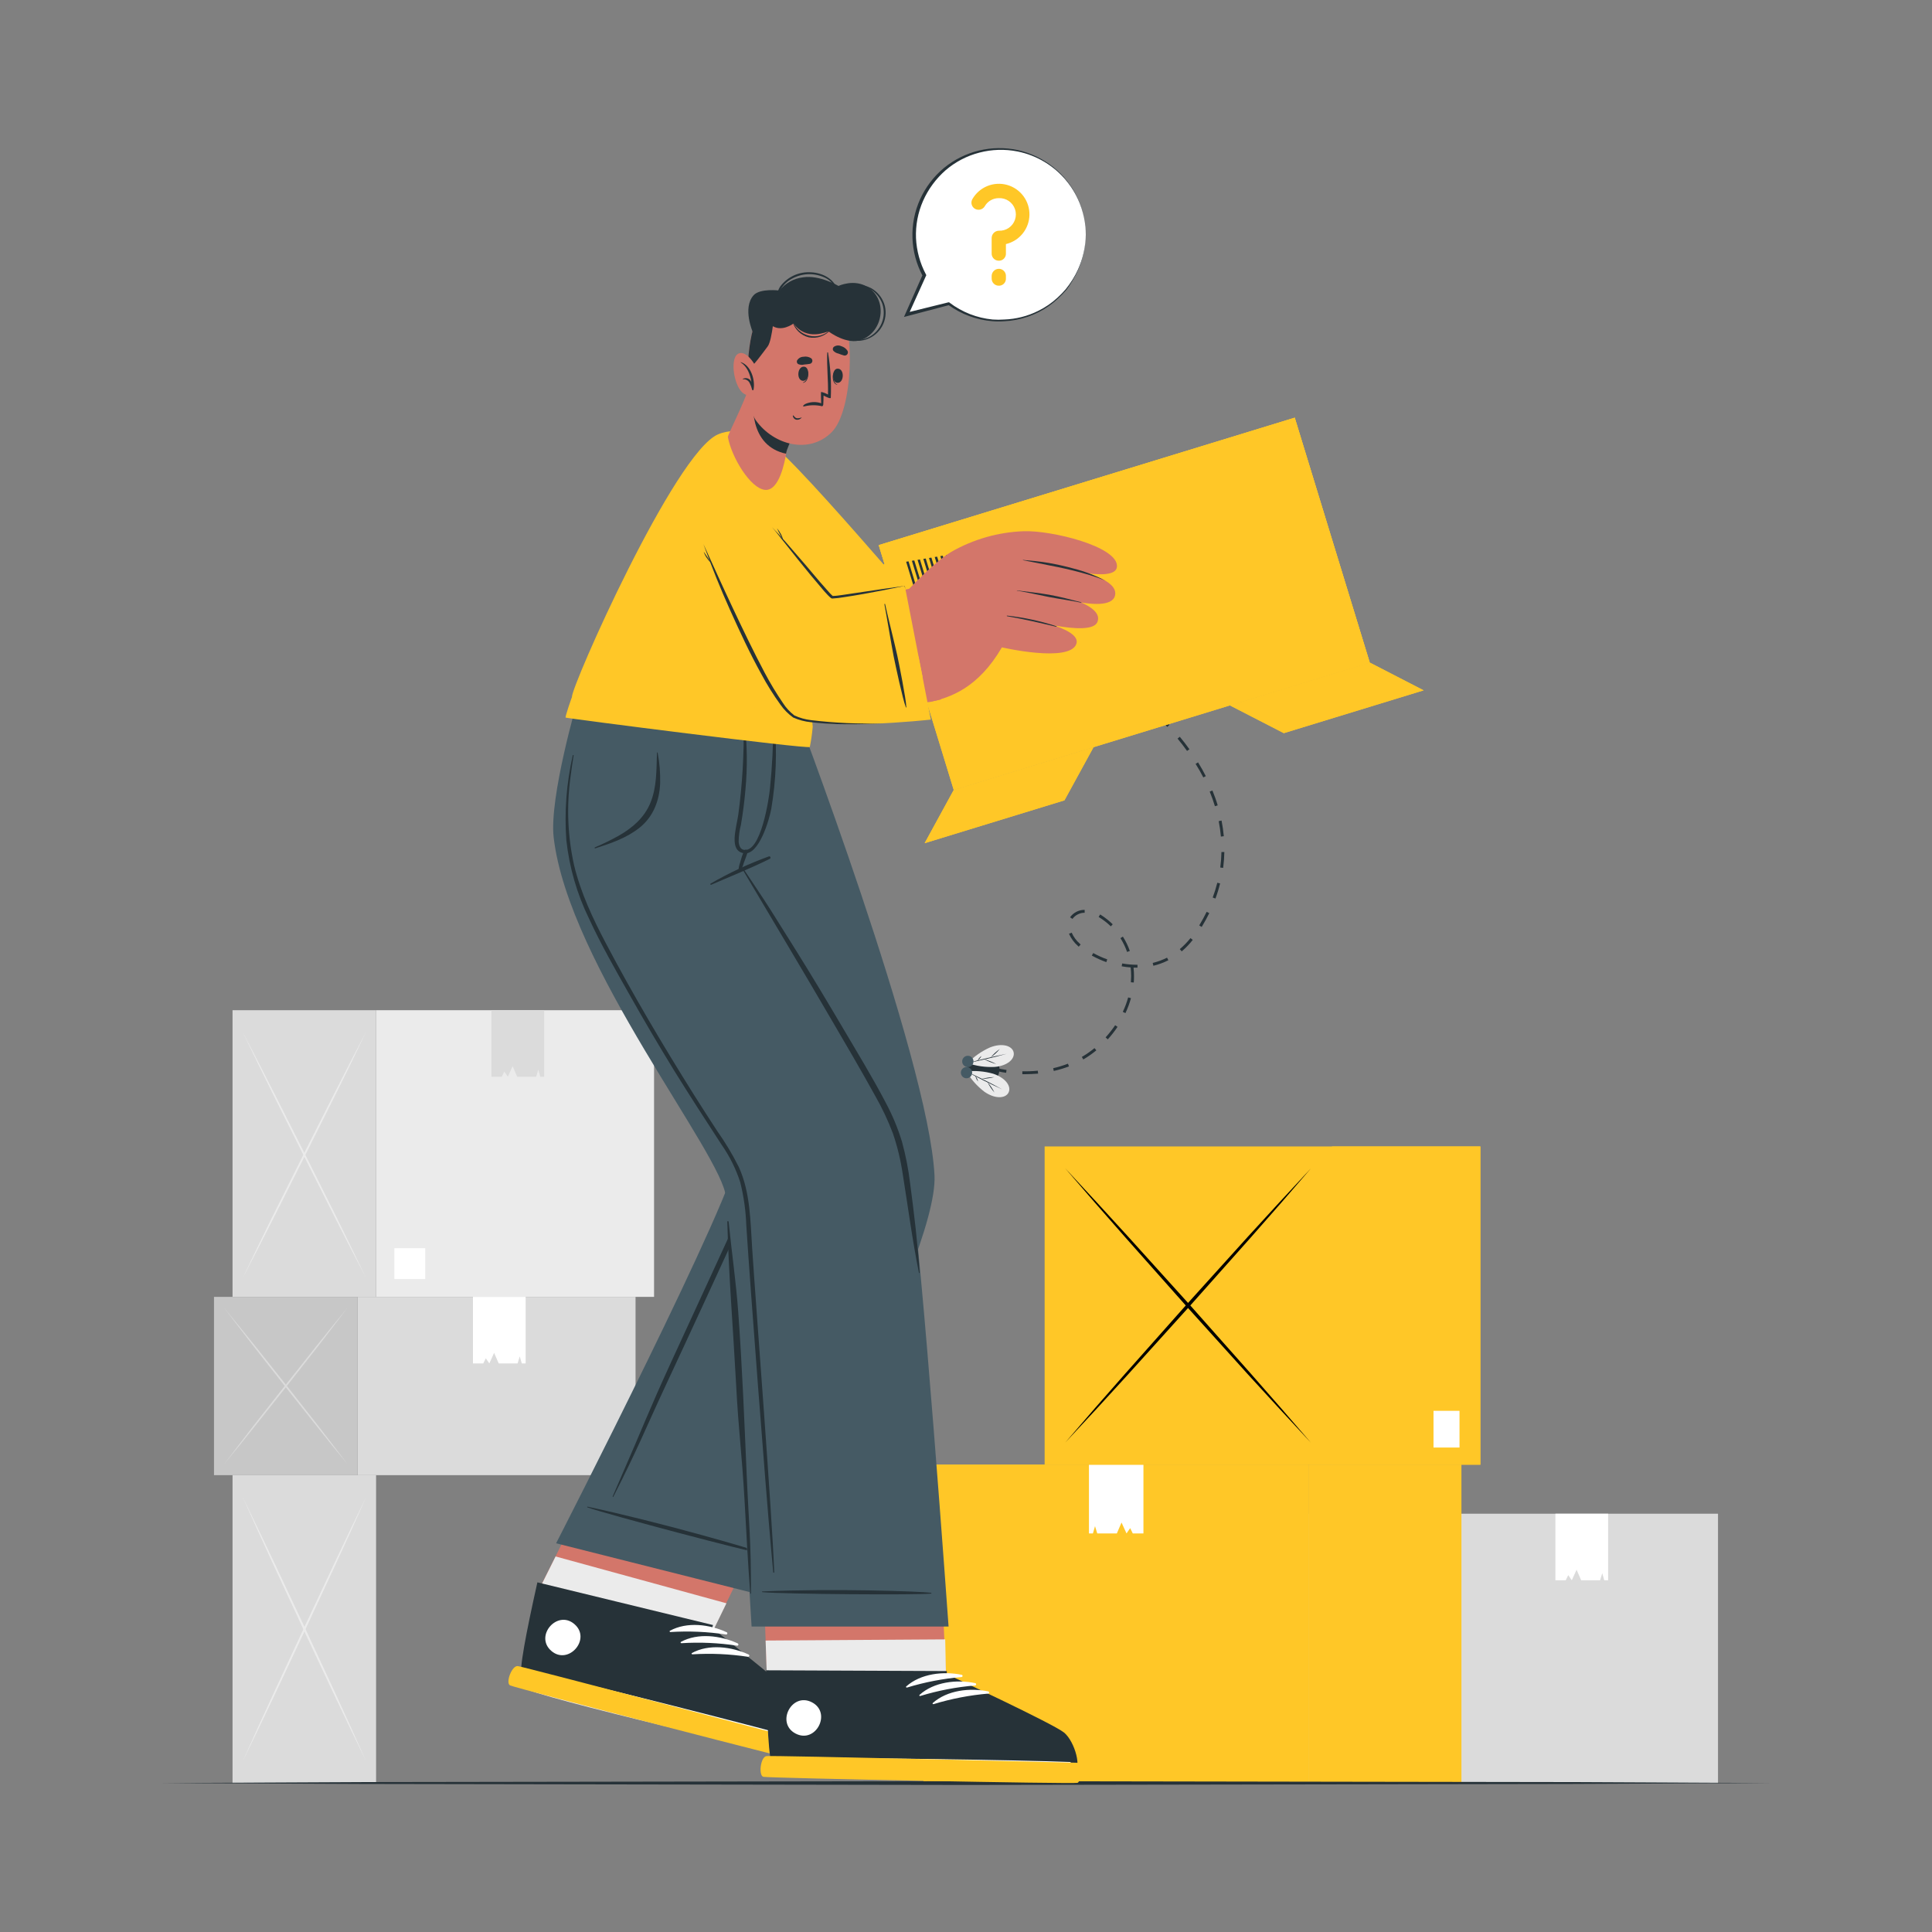 <svg id="vector" xmlns="http://www.w3.org/2000/svg" width="150" height="150" viewBox="0 0 500 500"><rect x="0" y="0" width="500" height="500" fill="#808080" stroke="none"/><path fill="#dbdbdb" d="M 97.33 461.45 L 60.18 461.45 L 60.18 381.77 L 97.33 381.77 Z" stroke-width="1" id="path_0"/><path fill="#ebebeb" d="M 62.73 456 Q 66.87 447.5 70.91 439 L 79 421.77 L 87 404.56 Q 91 395.94 94.84 387.26 Q 90.7 395.76 86.66 404.31 L 78.6 421.45 L 70.6 438.66 Q 66.61 447.29 62.73 456 Z" stroke-width="1" id="path_1"/><path fill="#ebebeb" d="M 62.73 387.26 Q 66.61 395.95 70.57 404.56 L 78.57 421.77 L 86.63 438.91 Q 90.68 447.46 94.81 455.91 Q 90.93 447.23 86.97 438.61 L 78.97 421.4 L 70.91 404.26 Q 66.86 395.76 62.73 387.26 Z M 97.32 261.44 L 169.27 261.44 L 169.27 335.62 L 97.32 335.62 Z" stroke-width="1" id="path_2"/><path fill="#dbdbdb" d="M 97.33 335.63 L 60.18 335.63 L 60.18 261.44 L 97.33 261.44 Z M 127.19 278.66 L 129.86 278.66 L 130.51 277.33 L 131.43 278.66 L 132.67 275.93 L 133.85 278.66 L 138.75 278.66 L 139.31 276.84 L 139.83 278.66 L 140.83 278.66 L 140.83 261.44 L 127.19 261.44 L 127.19 278.66 Z" stroke-width="1" id="path_3"/><path fill="#ebebeb" d="M 62.73 330.9 Q 66.87 323 70.91 315 L 78.97 299 L 86.97 283 Q 90.97 275 94.81 266.89 Q 90.67 274.81 86.63 282.77 L 78.57 298.72 L 70.57 314.72 Q 66.61 322.81 62.73 330.9 Z" stroke-width="1" id="path_4"/><path fill="#ebebeb" d="M 62.73 266.93 Q 66.61 275 70.57 283 L 78.57 299 L 86.63 315 Q 90.68 323 94.81 330.88 Q 90.93 322.8 86.97 314.77 L 78.97 298.77 L 70.91 282.82 Q 66.86 274.85 62.73 266.93 Z" stroke-width="1" id="path_5"/><path fill="#ffffff" d="M 110.05 331.02 L 102.06 331.02 L 102.06 323.03 L 110.05 323.03 Z" stroke-width="1" id="path_6"/><path fill="#dbdbdb" d="M 92.53 335.63 L 164.48 335.63 L 164.48 381.77 L 92.53 381.77 Z" stroke-width="1" id="path_7"/><path fill="#c7c7c7" d="M 92.53 381.77 L 55.38 381.77 L 55.38 335.63 L 92.53 335.63 Z" stroke-width="1" id="path_8"/><path fill="#ffffff" d="M 122.4 352.85 L 125.07 352.85 L 125.72 351.52 L 126.64 352.85 L 127.88 350.12 L 129.06 352.85 L 133.96 352.85 L 134.51 351.03 L 135.04 352.85 L 136.04 352.85 L 136.04 335.63 L 122.4 335.63 L 122.4 352.85 Z" stroke-width="1" id="path_9"/><path fill="#dbdbdb" d="M 57.94 379 Q 62.07 374 66.12 368.91 L 74.18 358.77 L 82.18 348.58 Q 86.12 343.48 90.01 338.34 Q 85.89 343.34 81.83 348.43 L 73.77 358.58 L 65.77 368.76 Q 61.82 373.89 57.94 379 Z" stroke-width="1" id="path_10"/><path fill="#dbdbdb" d="M 57.94 338.37 Q 61.83 343.51 65.78 348.61 L 73.78 358.8 L 81.84 368.94 Q 85.84 374 90 379 Q 86.13 373.86 82.17 368.76 L 74.17 358.58 L 66.11 348.43 Q 62.07 343.41 57.94 338.37 Z M 372.67 391.75 L 444.62 391.75 L 444.62 461.45 L 372.67 461.45 Z" stroke-width="1" id="path_11"/><path fill="#c7c7c7" d="M 372.68 461.45 L 335.53 461.45 L 335.53 391.75 L 372.68 391.75 Z" stroke-width="1" id="path_12"/><path fill="#ffffff" d="M 402.54 408.97 L 405.21 408.97 L 405.86 407.64 L 406.78 408.97 L 408.02 406.24 L 409.2 408.97 L 414.1 408.97 L 414.66 407.14 L 415.18 408.97 L 416.18 408.97 L 416.18 391.75 L 402.54 391.75 L 402.54 408.97 Z" stroke-width="1" id="path_13"/><path fill="#dbdbdb" d="M 338.08 457.3 Q 342.21 449.71 346.26 442.06 L 354.32 426.74 L 362.32 411.36 Q 366.32 403.65 370.15 395.9 Q 366.03 403.49 361.97 411.14 L 353.91 426.45 L 345.96 441.84 Q 342 449.55 338.08 457.3 Z" stroke-width="1" id="path_14"/><path fill="#dbdbdb" d="M 338.08 395.9 Q 341.97 403.65 345.92 411.36 L 353.87 426.74 L 361.93 442.06 Q 365.98 449.71 370.11 457.3 Q 366.24 449.54 362.28 441.84 L 354.28 426.45 L 346.22 411.14 Q 342.21 403.49 338.08 395.9 Z" stroke-width="1" id="path_15"/><g id="group_1"><path fill="#ffc727" d="M 239.03 379.05 L 338.71 379.05 L 338.71 461.41 L 239.03 461.41 Z" stroke-width="1"/><path fill="#ffc727" d="M 239.03 379.05 L 338.71 379.05 L 338.71 461.41 L 239.03 461.41 Z" stroke-width="1"/><path fill="#ffc727" d="M 338.71 379.06 L 378.21 379.06 L 378.21 461.42 L 338.71 461.42 Z" stroke-width="1"/><path fill="#ffc727" d="M 338.71 379.06 L 378.21 379.06 L 378.21 461.42 L 338.71 461.42 Z" stroke-width="1"/><path fill="#ffc727" d="M 375.48 455.74 Q 371.1 446.96 366.79 438.12 L 358.22 420.4 L 349.76 402.61 Q 345.56 393.7 341.43 384.73 Q 345.83 393.52 350.13 402.35 L 358.69 420.07 L 367.15 437.86 Q 371.37 446.77 375.48 455.74 Z" stroke-width="1"/><path fill="#ffc727" d="M 375.48 384.73 Q 371.36 393.73 367.15 402.61 L 358.69 420.4 L 350.13 438.12 Q 345.82 446.95 341.43 455.74 Q 345.56 446.74 349.76 437.86 L 358.22 420.07 L 366.79 402.36 Q 371.1 393.51 375.48 384.73 Z" stroke-width="1"/><path fill="#ffffff" d="M 295.92 396.85 L 293.16 396.85 L 292.49 395.48 L 291.54 396.85 L 290.25 394.03 L 289.04 396.85 L 283.97 396.85 L 283.39 394.97 L 282.85 396.85 L 281.82 396.85 L 281.82 379.06 L 295.92 379.06 L 295.92 396.85 Z" stroke-width="1"/><path fill="#ffc727" d="M 270.35 296.7 L 344.72 296.7 L 344.72 379.05 L 270.35 379.05 Z M 344.72 296.7 L 383.12 296.7 L 383.12 379.06 L 344.72 379.06 Z" stroke-width="1"/><path fill="#ffc727" d="M 344.72 296.7 L 383.12 296.7 L 383.12 379.06 L 344.72 379.06 Z" stroke-width="1"/><g id="group"><path fill="#000" d="M 339.27 373.38 Q 331.08 364.59 323.03 355.76 L 307 338 L 291.21 320.21 Q 283.35 311.3 275.65 302.33 Q 283.85 311.12 291.89 319.96 L 307.89 337.67 L 323.68 355.46 Q 331.57 364.41 339.27 373.38 Z" stroke-width="1"/><path fill="#000" d="M 339.27 302.37 Q 331.56 311.37 323.71 320.25 L 307.92 338 L 291.92 355.72 Q 283.92 364.55 275.68 373.34 Q 283.39 364.34 291.24 355.46 L 307 337.71 L 323 320 Q 331.07 311.15 339.27 302.37 Z" stroke-width="1"/></g><path fill="#ffffff" d="M 370.99 365.12 L 377.72 365.12 L 377.72 374.62 L 370.99 374.62 Z" stroke-width="1"/></g><g id="group_2"><path fill="#263238" d="M 41.45 461.45 L 93.59 461.2 L 145.73 461.12 L 250 460.95 L 354.27 461.12 L 406.41 461.2 L 458.55 461.45 L 406.41 461.69 L 354.27 461.78 L 250 461.95 L 145.73 461.78 L 93.59 461.69 L 41.45 461.45 Z" stroke-width="1"/></g><g id="group_3"><path fill="#263238" d="M 289.72 177.8 Q 288.88 177.26 288.04 176.75 L 288.43 176.1 L 290.13 177.17 Z M 265.3 278 L 264.58 278 L 264.58 277.25 C 265.915 277.28 267.251 277.23 268.58 277.1 L 268.66 277.85 C 267.57 277.93 266.43 278 265.3 278 Z M 272.72 277.18 L 272.56 276.45 C 273.861 276.155 275.138 275.764 276.38 275.28 L 276.65 275.98 C 275.371 276.47 274.057 276.865 272.72 277.16 Z M 280.35 274.18 L 279.98 273.53 C 281.129 272.859 282.223 272.096 283.25 271.25 L 283.73 271.82 C 282.672 272.703 281.541 273.496 280.35 274.19 Z M 286.68 268.98 L 286.13 268.47 C 287.027 267.484 287.853 266.434 288.6 265.33 L 289.22 265.75 C 288.453 266.894 287.604 267.98 286.68 269 Z M 291.26 262.19 L 290.58 261.87 C 291.15 260.666 291.615 259.414 291.97 258.13 L 292.69 258.33 C 292.327 259.659 291.848 260.954 291.26 262.2 Z M 293.42 254.27 L 292.67 254.21 C 292.67 253.67 292.74 253.12 292.74 252.59 C 292.737 251.848 292.694 251.107 292.61 250.37 C 291.832 250.318 291.057 250.221 290.29 250.08 L 290.42 249.34 C 291.641 249.56 292.879 249.674 294.12 249.68 L 294.38 249.68 L 294.38 250.43 L 293.36 250.43 C 293.44 251.154 293.48 251.882 293.48 252.61 C 293.49 253.15 293.46 253.72 293.42 254.28 Z M 298.49 249.93 L 298.32 249.2 C 299.606 248.895 300.852 248.439 302.03 247.84 L 302.37 248.51 C 301.138 249.138 299.835 249.618 298.49 249.94 Z M 286.31 249 C 285.017 248.534 283.763 247.965 282.56 247.3 L 282.93 246.65 C 284.094 247.293 285.308 247.841 286.56 248.29 Z M 291.69 246.36 C 291.251 245.11 290.674 243.912 289.97 242.79 L 290.6 242.39 C 291.341 243.557 291.945 244.805 292.4 246.11 Z M 305.81 246.2 L 305.33 245.63 C 306.344 244.773 307.272 243.818 308.1 242.78 L 308.68 243.25 C 307.826 244.337 306.864 245.335 305.81 246.23 Z M 279.17 245 L 278.96 244.8 C 277.97 243.93 277.182 242.855 276.65 241.65 L 277.35 241.37 C 277.838 242.473 278.561 243.457 279.47 244.25 L 279.67 244.43 Z M 311 239.89 L 310.36 239.5 C 311.06 238.34 311.71 237.15 312.28 235.98 L 312.96 236.31 C 312.38 237.5 311.72 238.71 311 239.89 Z M 287.48 239.74 C 286.566 238.855 285.561 238.071 284.48 237.4 L 284.33 237.3 L 284.72 236.66 L 284.88 236.76 C 285.995 237.464 287.031 238.285 287.97 239.21 Z M 277.55 237.81 L 276.93 237.39 C 277.358 236.788 277.926 236.299 278.584 235.965 C 279.242 235.631 279.972 235.461 280.71 235.47 L 280.71 236.22 C 280.095 236.216 279.488 236.359 278.939 236.635 C 278.39 236.911 277.914 237.314 277.55 237.81 Z M 314.55 232.54 L 313.85 232.28 C 314.313 231.025 314.71 229.747 315.04 228.45 L 315.76 228.63 C 315.438 229.956 315.037 231.261 314.56 232.54 Z M 316.55 224.61 L 315.8 224.51 C 315.979 223.184 316.082 221.848 316.11 220.51 L 316.86 220.51 C 316.833 221.881 316.729 223.25 316.55 224.61 Z M 315.97 216.51 C 315.85 215.168 315.659 213.833 315.4 212.51 L 316.14 212.36 C 316.401 213.699 316.595 215.051 316.72 216.41 Z M 314.42 208.65 C 314.04 207.39 313.59 206.12 313.07 204.86 L 313.77 204.58 C 314.29 205.85 314.77 207.15 315.14 208.43 Z M 311.42 201.2 C 310.82 200.03 310.15 198.85 309.42 197.69 L 310.06 197.3 C 310.78 198.47 311.46 199.67 312.06 200.86 Z M 307.21 194.34 C 306.44 193.26 305.61 192.19 304.75 191.15 L 305.33 190.67 C 306.2 191.72 307.04 192.81 307.82 193.9 Z M 302.09 188.12 C 301.18 187.12 300.22 186.19 299.24 185.27 L 299.75 184.72 C 300.75 185.66 301.75 186.63 302.63 187.61 Z M 296.22 182.59 C 295.22 181.74 294.13 180.9 293.06 180.1 L 293.5 179.5 C 294.59 180.3 295.67 181.15 296.7 182.02 Z M 260.39 277.64 C 259.717 277.556 259.05 277.436 258.39 277.28 L 258.57 276.55 C 258.57 276.55 259.29 276.73 260.49 276.9 Z" stroke-width="1"/><path fill="#263238" d="M 250.3 276.15 C 249.83 280.15 258 282.39 258.62 277.15 C 259.24 271.91 250.77 272.12 250.3 276.15 Z" stroke-width="1"/><path fill="#ebebeb" d="M 261 282.77 C 260.24 284.28 257.55 284.49 254.77 282.55 C 252.882 281.109 251.287 279.32 250.07 277.28 C 252.421 277.035 254.797 277.242 257.07 277.89 C 260.36 279 261.8 281.24 261 282.77 Z" stroke-width="1"/><path fill="#263238" d="M 250.1 277.28 C 251.68 277.99 253.23 278.76 254.78 279.52 C 256.33 280.28 257.86 281.09 259.37 281.93 C 257.79 281.22 256.24 280.45 254.69 279.69 C 253.14 278.93 251.61 278.12 250.1 277.28 Z" stroke-width="1"/><path fill="#263238" d="M 257.36 282.74 C 257.001 282.324 256.667 281.886 256.36 281.43 C 256.058 280.977 255.784 280.506 255.54 280.02 C 255.899 280.436 256.233 280.874 256.54 281.33 C 256.844 281.781 257.118 282.252 257.36 282.74 Z M 254 279.23 C 254.55 279.087 255.108 278.973 255.67 278.89 C 256.237 278.81 256.808 278.76 257.38 278.74 C 256.273 279.016 255.14 279.18 254 279.23 Z M 253.13 279.89 C 252.786 279.462 252.54 278.963 252.41 278.43 C 252.754 278.858 253 279.357 253.13 279.89 Z" stroke-width="1"/><path fill="#ebebeb" d="M 262.32 272.3 C 261.93 270.65 259.37 269.83 256.22 271.07 C 254.046 272.038 252.077 273.413 250.42 275.12 C 252.668 275.898 255.044 276.238 257.42 276.12 C 260.79 275.84 262.72 274 262.32 272.3 Z" stroke-width="1"/><path fill="#263238" d="M 250.42 275.12 C 252.12 274.8 253.81 274.4 255.49 274.01 C 257.17 273.62 258.85 273.2 260.49 272.73 C 258.8 273.05 257.11 273.45 255.43 273.84 C 253.75 274.23 252.09 274.65 250.42 275.12 Z" stroke-width="1"/><path fill="#263238" d="M 258.75 271.48 C 258.315 271.789 257.897 272.123 257.5 272.48 C 257.103 272.854 256.726 273.247 256.37 273.66 C 256.81 273.356 257.227 273.022 257.62 272.66 C 258.019 272.289 258.397 271.895 258.75 271.48 Z M 254.65 274.12 C 255.663 274.647 256.729 275.066 257.83 275.37 C 256.819 274.838 255.753 274.419 254.65 274.12 Z M 254 273.28 C 253.782 273.443 253.584 273.631 253.41 273.84 C 253.237 274.054 253.086 274.285 252.96 274.53 C 253.178 274.364 253.376 274.172 253.55 273.96 C 253.732 273.756 253.883 273.527 254 273.28 Z" stroke-width="1"/><path fill="#455a64" d="M 250.3 276.15 C 250.684 276.195 251.035 276.39 251.275 276.693 C 251.515 276.996 251.626 277.382 251.582 277.766 C 251.538 278.15 251.343 278.502 251.041 278.742 C 250.738 278.983 250.352 279.094 249.968 279.051 C 249.584 279.008 249.232 278.814 248.991 278.512 C 248.749 278.21 248.638 277.824 248.68 277.44 C 248.725 277.055 248.921 276.703 249.224 276.461 C 249.528 276.22 249.915 276.108 250.3 276.15 Z" stroke-width="1"/><path fill="#455a64" d="M 250.64 273.24 C 250.948 273.275 251.237 273.407 251.465 273.616 C 251.694 273.826 251.85 274.103 251.911 274.407 C 251.972 274.711 251.935 275.026 251.805 275.308 C 251.676 275.589 251.46 275.823 251.19 275.974 C 250.919 276.125 250.608 276.187 250.3 276.15 C 249.915 276.104 249.564 275.907 249.324 275.602 C 249.084 275.298 248.975 274.91 249.02 274.526 C 249.065 274.141 249.261 273.789 249.564 273.548 C 249.868 273.307 250.255 273.196 250.64 273.24 Z" stroke-width="1"/></g><g id="group_4"><path fill="#d3766a" d="M 160 370.31 C 160 370.31 138.68 413 138.67 413 C 136.91 421.81 135.53 429.58 135.18 433.66 C 135.175 433.683 135.175 433.707 135.18 433.73 C 134.995 434.676 135.033 435.651 135.29 436.58 C 135.285 436.603 135.285 436.627 135.29 436.65 C 137.56 438.95 207.62 455.08 210.29 454.82 C 212.96 454.56 212.39 447.03 210.17 444.24 C 207.95 441.45 183.88 423.24 183.88 423.24 L 204.72 380.48 Z" stroke-width="1"/><path fill="#ebebeb" d="M 209.23 454.86 C 206.6 455.12 137.59 438.98 135.33 436.69 C 135.327 436.667 135.327 436.643 135.33 436.62 C 135.068 435.692 135.027 434.716 135.21 433.77 C 135.202 433.747 135.202 433.723 135.21 433.7 C 135.55 429.62 136.94 421.85 138.69 413.03 L 143.79 402.81 L 188 414.93 L 183.92 423.31 C 183.92 423.31 206.92 441.48 209.15 444.31 C 211.38 447.14 211.87 454.61 209.23 454.86 Z" stroke-width="1"/><path fill="#263238" d="M 210.19 453.74 C 207.52 453.94 137.29 436.04 135.05 433.66 C 134.19 432.77 136.2 422.38 138.99 409.9 L 139.08 409.51 L 184.52 420.56 L 184.31 421.32 C 184.31 421.32 208.12 440.2 210.31 443.08 C 212.5 445.96 212.85 453.55 210.19 453.74 Z" stroke-width="1"/><path fill="#ffffff" d="M 210.08 450.81 C 198.32 447.51 150.56 435.27 138.68 432.89 C 138.58 432.89 138.56 432.94 138.68 432.97 C 150.27 436.5 198.13 448.35 210.06 450.97 C 210.29 451.06 210.33 450.88 210.08 450.81 Z M 188.08 422.43 C 183.64 420.37 177.76 419.63 173.36 422.05 C 173.19 422.14 173.36 422.38 173.48 422.37 C 178.299 422.068 183.137 422.282 187.91 423.01 C 187.98 423.014 188.05 422.995 188.107 422.954 C 188.164 422.914 188.206 422.855 188.226 422.788 C 188.246 422.72 188.242 422.648 188.216 422.583 C 188.189 422.518 188.141 422.464 188.08 422.43 Z M 190.92 425.31 C 186.49 423.26 180.61 422.52 176.2 424.93 C 176.03 425.02 176.2 425.26 176.33 425.26 C 181.149 424.953 185.987 425.167 190.76 425.9 C 190.833 425.907 190.906 425.888 190.966 425.847 C 191.027 425.805 191.07 425.743 191.089 425.673 C 191.108 425.602 191.102 425.527 191.071 425.46 C 191.04 425.394 190.986 425.341 190.92 425.31 Z M 193.77 428.2 C 189.33 426.14 183.45 425.4 179.05 427.81 C 178.88 427.91 179.05 428.15 179.18 428.14 C 183.996 427.838 188.83 428.053 193.6 428.78 C 193.67 428.784 193.74 428.765 193.797 428.724 C 193.854 428.684 193.896 428.625 193.916 428.558 C 193.936 428.49 193.932 428.418 193.906 428.353 C 193.879 428.288 193.831 428.234 193.77 428.2 Z" stroke-width="1"/><path fill="#ffc727" d="M 211.9 451.5 C 213.03 452.3 211.68 456.45 210.69 456.56 C 209.7 456.67 133.21 436.81 132 436.18 C 130.79 435.55 132.45 431.01 134 431.18 C 135.55 431.35 211.9 451.5 211.9 451.5 Z" stroke-width="1"/><path fill="#ffffff" d="M 148.67 420.33 C 144.23 416.49 138.25 423.39 142.67 427.24 C 147.09 431.09 153.12 424.18 148.67 420.33 Z" stroke-width="1"/><path fill="#455a64" d="M 143.92 399.4 L 195.16 412.32 C 195.16 412.32 242.92 326.13 241.85 304.22 C 240.38 274 204.9 181.08 204.9 181.08 L 162.42 181.08 C 162.42 181.08 190.61 281.53 191 298.43 C 191.17 307.27 143.92 399.4 143.92 399.4 Z" stroke-width="1"/><path fill="#263238" d="M 197.35 401.92 C 194.62 400.83 170.23 393.79 152.03 389.92 C 152.01 389.927 151.993 389.939 151.98 389.956 C 151.968 389.973 151.961 389.994 151.961 390.015 C 151.961 390.036 151.968 390.057 151.98 390.074 C 151.993 390.091 152.01 390.103 152.03 390.11 C 157.76 392.11 193.92 401.64 197.31 402.11 C 197.39 402.14 197.47 402 197.35 401.92 Z M 194.52 276.85 C 191.14 262.67 187.52 248.53 183.72 234.48 C 179.92 220.43 175.85 206.25 171.38 192.31 C 170.84 190.6 170.27 188.91 169.72 187.21 C 169.704 187.156 169.667 187.11 169.617 187.083 C 169.568 187.056 169.509 187.05 169.455 187.066 C 169.401 187.082 169.355 187.118 169.328 187.168 C 169.301 187.217 169.294 187.276 169.31 187.33 C 173.31 201.22 177.31 215.08 181.1 229.02 C 184.89 242.96 188.5 256.94 191.9 271.02 C 192.75 274.5 193.58 277.97 194.39 281.46 C 195.331 285.037 196.059 288.667 196.57 292.33 C 196.99 295.83 196.75 299.379 195.86 302.79 C 194.895 306.142 193.633 309.402 192.09 312.53 Q 182.9 332.48 173.72 352.44 C 167.6 365.78 166.61 368.82 160.72 382.27 C 159.99 383.94 159.26 385.61 158.56 387.27 C 158.56 387.38 158.67 387.48 158.73 387.36 C 165.43 374.18 166.46 371.01 172.73 357.59 C 179 344.17 185.23 330.59 191.45 317.08 C 194.25 310.98 197.54 304.76 197.96 297.94 C 198.38 290.82 196.14 283.68 194.52 276.85 Z" stroke-width="1"/><path fill="#d3766a" d="M 196.84 387.19 L 198.48 434.19 C 198.75 443.19 199.14 451.06 199.73 455.11 C 199.725 455.133 199.725 455.157 199.73 455.18 C 199.764 456.141 200.017 457.082 200.47 457.93 L 200.53 457.99 C 203.26 459.72 275.15 459.68 277.66 458.83 C 280.17 457.98 277.95 450.78 275.16 448.55 C 272.37 446.32 244.83 434.03 244.83 434.03 L 242.74 387.08 Z" stroke-width="1"/><path fill="#ebebeb" d="M 198.14 424.57 C 198.14 424.57 198.48 434.19 198.48 434.22 C 198.75 443.22 199.14 451.09 199.73 455.14 C 199.725 455.163 199.725 455.187 199.73 455.21 C 199.867 456.153 200.115 457.076 200.47 457.96 L 200.53 458.02 C 203.26 459.75 275.15 459.71 277.66 458.86 C 280.17 458.01 277.95 450.81 275.16 448.58 C 272.37 446.35 244.83 434.06 244.83 434.06 L 244.62 424.27 Z" stroke-width="1"/><path fill="#263238" d="M 277.7 458.78 C 275.16 459.59 202.7 458.47 199.96 456.67 C 198.96 456 198.46 445.44 198.28 432.67 L 198.28 432.27 L 245.04 432.47 L 245.04 433.27 C 245.04 433.27 272.59 446.1 275.38 448.39 C 278.17 450.68 280.25 458 277.7 458.78 Z" stroke-width="1"/><path fill="#ffffff" d="M 276.93 456 C 264.72 455.51 215.42 454.69 203.31 455.14 C 203.21 455.14 203.21 455.21 203.31 455.21 C 215.4 455.96 264.71 456.39 276.93 456.21 C 277.18 456.15 277.19 456 276.93 456 Z M 248.94 433.45 C 244.15 432.45 238.25 433.12 234.53 436.45 C 234.38 436.58 234.53 436.78 234.73 436.74 C 239.347 435.331 244.1 434.416 248.91 434.01 C 248.968 433.991 249.019 433.956 249.056 433.908 C 249.093 433.859 249.115 433.801 249.118 433.74 C 249.121 433.68 249.106 433.619 249.074 433.567 C 249.042 433.516 248.996 433.475 248.94 433.45 Z M 252.38 435.59 C 247.58 434.59 241.69 435.27 237.97 438.64 C 237.82 438.77 237.97 438.97 238.16 438.92 C 242.779 437.509 247.536 436.598 252.35 436.2 C 252.422 436.191 252.489 436.157 252.539 436.103 C 252.589 436.05 252.618 435.98 252.621 435.908 C 252.625 435.835 252.603 435.763 252.559 435.705 C 252.514 435.647 252.451 435.606 252.38 435.59 Z M 255.81 437.74 C 251.02 436.74 245.13 437.41 241.4 440.74 C 241.26 440.87 241.4 441.07 241.6 441.03 C 246.217 439.622 250.97 438.707 255.78 438.3 C 255.838 438.281 255.889 438.246 255.926 438.198 C 255.963 438.149 255.985 438.091 255.988 438.03 C 255.991 437.97 255.976 437.909 255.944 437.857 C 255.912 437.806 255.866 437.765 255.81 437.74 Z" stroke-width="1"/><path fill="#ffc727" d="M 278.85 456.2 C 280.14 456.72 279.79 461.07 278.85 461.4 C 277.91 461.73 198.85 460.16 197.56 459.84 C 196.27 459.52 196.79 454.71 198.36 454.48 C 199.93 454.25 278.85 456.2 278.85 456.2 Z" stroke-width="1"/><path fill="#ffffff" d="M 210.12 440.55 C 204.91 437.84 200.69 445.94 205.91 448.65 C 211.13 451.36 215.34 443.26 210.12 440.55 Z" stroke-width="1"/><path fill="#455a64" d="M 204.37 181 C 204.18 181.87 193.59 223.74 192.27 224.52 C 190.77 225.41 230.75 279.2 235.49 305.61 C 238.49 322.5 245.49 420.95 245.49 420.95 L 194.51 420.95 C 194.51 420.95 189.51 337.34 187.85 309.79 C 187.2 299.1 147.1 249.68 143.29 216.73 C 142.09 206.35 149.55 180.96 149.55 180.96 Z" stroke-width="1"/><path fill="#263238" d="M 193.22 381.17 C 192.62 367.32 192.07 353.44 191.06 339.61 C 190.49 331.77 189.37 324.18 188.59 316.37 C 188.59 315.96 188.22 315.86 188.23 316.28 C 188.59 330.19 189.74 343.95 190.48 357.85 C 191.22 371.75 191.93 374.99 192.72 388.85 C 193.16 396.69 193.55 404.53 194.16 412.36 C 194.167 412.38 194.179 412.397 194.196 412.41 C 194.213 412.422 194.234 412.429 194.255 412.429 C 194.276 412.429 194.297 412.422 194.314 412.41 C 194.331 412.397 194.343 412.38 194.35 412.36 C 194.38 398.44 193.83 395.07 193.22 381.17 Z M 235.54 306.27 C 235.104 302.612 234.395 298.992 233.42 295.44 C 232.37 291.997 230.987 288.665 229.29 285.49 C 225.82 278.83 221.87 272.39 218.06 265.92 C 214.25 259.45 210.28 252.84 206.26 246.38 Q 202.87 240.94 199.45 235.51 C 197.13 231.86 194.68 228.28 192.29 224.68 C 192.271 224.65 192.241 224.628 192.207 224.619 C 192.172 224.611 192.136 224.617 192.105 224.635 C 192.075 224.654 192.053 224.684 192.044 224.718 C 192.036 224.753 192.042 224.79 192.06 224.82 C 195.96 231.36 199.82 237.91 203.72 244.45 C 207.62 250.99 211.46 257.55 215.3 264.11 C 219.14 270.67 222.87 277.03 226.49 283.59 C 228.272 286.705 229.807 289.955 231.08 293.31 C 232.264 296.787 233.124 300.365 233.65 304 C 235.01 312.47 236.12 321 237.82 329.39 C 237.827 329.41 237.839 329.427 237.856 329.44 C 237.873 329.452 237.894 329.459 237.915 329.459 C 237.936 329.459 237.957 329.452 237.974 329.44 C 237.991 329.427 238.003 329.41 238.01 329.39 C 237.48 321.67 236.56 313.94 235.54 306.27 Z M 241 412.21 C 238.09 411.83 215.88 411.06 197.3 411.86 C 197.18 411.86 197.19 412.04 197.3 412.05 C 203.35 412.58 237.56 412.82 240.97 412.42 C 241.06 412.41 241.1 412.23 241 412.21 Z" stroke-width="1"/><path fill="#263238" d="M 198.92 221.66 C 193.726 223.552 188.707 225.895 183.92 228.66 C 183.879 228.679 183.847 228.713 183.831 228.755 C 183.815 228.797 183.817 228.844 183.835 228.885 C 183.854 228.926 183.888 228.958 183.93 228.974 C 183.972 228.99 184.019 228.988 184.06 228.97 C 189.12 226.79 194.29 224.71 199.23 222.26 C 199.309 222.219 199.369 222.148 199.396 222.063 C 199.423 221.977 199.415 221.885 199.374 221.805 C 199.333 221.726 199.262 221.666 199.177 221.639 C 199.092 221.612 199 221.619 198.92 221.66 Z M 200.45 187 C 200.45 186.83 200.13 186.79 200.13 187 C 200.131 192.651 199.847 198.298 199.28 203.92 C 199.04 206.53 196.94 220.92 192.42 219.92 C 191.66 219.74 191.28 219 191.16 217.85 C 191.173 216.357 191.374 214.872 191.76 213.43 C 192.26 210.43 192.66 207.43 192.92 204.34 C 193.45 198.662 193.39 192.945 192.74 187.28 C 192.732 187.248 192.713 187.22 192.686 187.2 C 192.66 187.179 192.628 187.168 192.595 187.168 C 192.562 187.168 192.53 187.179 192.504 187.2 C 192.477 187.22 192.458 187.248 192.45 187.28 C 192.581 195.15 192.12 203.019 191.07 210.82 C 190.5 214.57 188.61 220.22 192.54 220.82 C 196.47 221.42 199.12 211.95 199.6 209.36 C 200.851 201.975 201.137 194.459 200.45 187 Z" stroke-width="1"/><path fill="#263238" d="M 192.54 220.23 C 192.139 221.206 191.805 222.209 191.54 223.23 C 191.252 224.014 191.11 224.845 191.12 225.68 C 191.125 225.714 191.14 225.746 191.163 225.771 C 191.187 225.797 191.217 225.814 191.251 225.822 C 191.284 225.829 191.32 225.827 191.352 225.814 C 191.384 225.801 191.411 225.779 191.43 225.75 C 191.902 225.013 192.257 224.207 192.48 223.36 C 192.83 222.43 193.19 221.52 193.48 220.58 C 193.526 220.456 193.521 220.318 193.465 220.197 C 193.41 220.077 193.309 219.983 193.184 219.936 C 193.06 219.89 192.922 219.895 192.802 219.95 C 192.681 220.005 192.587 220.106 192.54 220.23 Z M 194.67 323.23 C 194.19 316.11 194.22 308.6 191.19 302 C 189.581 298.784 187.729 295.695 185.65 292.76 Q 182.55 288.02 179.53 283.23 C 171.53 270.46 163.81 257.43 156.78 244.08 C 153.39 237.65 150.27 231.01 148.57 223.91 C 146.912 216.439 146.597 208.732 147.64 201.15 C 147.88 199.26 148.14 197.38 148.45 195.5 C 148.451 195.475 148.443 195.449 148.428 195.429 C 148.412 195.409 148.39 195.395 148.366 195.389 C 148.341 195.383 148.315 195.386 148.292 195.397 C 148.269 195.408 148.251 195.427 148.24 195.45 C 146.595 202.66 146.032 210.074 146.57 217.45 C 147.34 224.502 149.326 231.367 152.44 237.74 C 155.54 244.45 159.23 250.91 162.87 257.34 Q 168.5 267.34 174.46 277.05 C 178.46 283.51 182.58 289.84 186.71 296.2 C 188.817 299.2 190.458 302.5 191.58 305.99 C 192.489 309.632 193.012 313.359 193.14 317.11 C 194.14 332.85 198.14 385.18 199.56 400.84 C 199.73 402.84 199.91 404.84 200.1 406.84 C 200.091 406.873 200.094 406.909 200.11 406.94 C 200.126 406.971 200.152 406.995 200.185 407.008 C 200.217 407.02 200.253 407.02 200.285 407.008 C 200.318 406.995 200.344 406.971 200.36 406.94 C 200.376 406.909 200.379 406.873 200.37 406.84 C 199.77 391.12 195.7 338.92 194.67 323.23 Z" stroke-width="1"/><path fill="#263238" d="M 170.2 194.8 C 170.2 194.69 170.02 194.73 170.02 194.8 C 169.87 199.17 170.02 203.69 168.31 207.8 C 166.77 211.59 163.67 214.25 160.2 216.24 C 158.182 217.372 156.102 218.391 153.97 219.29 C 153.82 219.36 153.88 219.6 154.05 219.55 C 158.05 218.27 162.18 216.88 165.53 214.2 C 169.11 211.32 170.68 207.15 170.85 202.65 C 170.911 200.018 170.693 197.386 170.2 194.8 Z" stroke-width="1"/><path fill="#d3766a" d="M 192.39 123.57 C 198.11 141.13 213.56 171.04 219.08 174.65 C 223.97 177.84 246.98 174.28 257.08 171.85 C 260.84 170.94 252.38 142.28 248.37 143.33 C 243.56 144.59 229.23 147.82 228.19 147.02 C 227.15 146.22 212.7 128.42 202.46 117.94 C 193.14 108.45 190.23 116.93 192.39 123.57 Z" stroke-width="1"/><path fill="#d3766a" d="M 254.87 172.07 C 256.8 171.83 273.13 171.07 280.62 167 C 284.62 164.83 294.83 157.65 293.81 155.07 C 292.88 152.72 289.6 154 289.6 154 C 289.6 154 294.11 150.73 292.79 147.47 C 291.47 144.21 286.02 146.66 286.02 146.66 C 286.02 146.66 290.41 142.96 288.86 139.81 C 287.31 136.66 282.25 140.03 282.25 140.03 C 282.25 140.03 286.42 136.84 284.05 134.78 C 281.19 132.3 274.16 139.06 269.41 140.64 C 268.33 141 247.05 146.38 247.05 146.38 Z" stroke-width="1"/><path fill="#263238" d="M 282.07 139.94 C 276.89 144.89 273.76 146.16 266.84 147.56 C 266.71 147.56 266.72 147.8 266.84 147.78 C 273.74 147.03 277.89 146 282.3 140.18 C 282.54 139.89 282.31 139.7 282.07 139.94 Z M 285.85 146.54 C 280.02 151.22 276.64 152.62 269.5 154.62 C 269.4 154.62 269.44 154.83 269.55 154.81 C 276.71 153.43 280.83 152.31 286.04 146.87 C 286.28 146.63 286.12 146.33 285.85 146.54 Z M 289.25 154.08 C 283.25 158.2 279.64 159.91 272.46 160.96 C 272.426 160.96 272.392 160.974 272.368 160.998 C 272.344 161.022 272.33 161.056 272.33 161.09 C 272.33 161.124 272.344 161.158 272.368 161.182 C 272.392 161.206 272.426 161.22 272.46 161.22 C 279.89 160.86 284.46 158.77 289.33 154.28 C 289.69 154 289.62 153.83 289.25 154.08 Z" stroke-width="1"/><path fill="#d3766a" d="M 241.47 147.3 C 241.47 147.3 247.42 140.57 250.68 138.19 C 253.94 135.81 269.38 131.41 270.52 134.69 C 271.99 138.93 263.58 143.22 259.19 144.78 C 259.19 144.78 262.6 154.58 257.19 158.96 C 251.78 163.34 241.47 147.3 241.47 147.3 Z" stroke-width="1"/><path fill="#263238" d="M 270.55 136 C 269.1 140.83 263.2 142.51 259.05 144.34 C 258.968 144.375 258.899 144.436 258.852 144.512 C 258.806 144.589 258.785 144.678 258.792 144.767 C 258.798 144.856 258.833 144.941 258.89 145.01 C 260.05 149.21 260.45 155.47 257.51 159.01 C 257.43 159.11 257.56 159.25 257.66 159.16 C 261.33 155.8 261.43 149.61 259.87 145.09 C 264.16 143.28 270 141.33 270.59 136.02 C 270.6 136 270.56 136 270.55 136 Z" stroke-width="1"/><path fill="#ffc727" d="M 254.86 177 L 247.32 142.66 L 228.66 146.05 C 221.3 137.62 206.59 120.77 200.66 115.71 C 193.66 109.77 189.08 114.23 191.66 123.23 C 197.49 143.8 214.54 174 219 176.85 C 225.47 181 254.86 177 254.86 177 Z" stroke-width="1"/><path fill="#ffc727" d="M 228.22 156.5 C 229.144 156.701 230.085 156.811 231.03 156.83 C 233.03 157.1 233.91 160.05 232.09 161.17 C 231.134 161.759 230.054 162.115 228.935 162.211 C 227.817 162.306 226.692 162.138 225.65 161.72 C 223.65 160.94 221.96 159 222.39 156.72 C 222.49 156.151 222.784 155.634 223.221 155.257 C 223.659 154.88 224.214 154.666 224.792 154.652 C 225.37 154.638 225.934 154.825 226.39 155.18 C 226.944 155.693 227.559 156.136 228.22 156.5 Z M 223.06 148.33 C 222.34 151.73 227.6 154.65 230.29 152.84 C 230.58 152.62 230.797 152.318 230.913 151.973 C 231.029 151.628 231.038 151.257 230.939 150.906 C 230.841 150.556 230.639 150.244 230.36 150.01 C 229.57 149.37 228.91 149.27 228.21 148.69 C 227.965 148.499 227.75 148.273 227.57 148.02 C 227.173 147.473 226.666 147.017 226.08 146.68 C 225.672 146.506 225.222 146.459 224.787 146.547 C 224.353 146.635 223.955 146.852 223.647 147.17 C 223.338 147.488 223.134 147.893 223.06 148.33 Z M 214.67 148.51 C 213.59 149.92 214.4 152.04 215.35 153.32 C 215.778 153.957 216.367 154.47 217.057 154.806 C 217.747 155.141 218.515 155.288 219.28 155.23 C 219.654 155.177 219.993 154.982 220.226 154.685 C 220.459 154.388 220.567 154.011 220.529 153.636 C 220.491 153.26 220.308 152.914 220.02 152.67 C 219.419 152.213 218.938 151.615 218.62 150.93 C 218.15 149.87 217.84 148.5 216.62 148.04 C 216.287 147.903 215.919 147.875 215.569 147.959 C 215.219 148.043 214.904 148.236 214.67 148.51 Z M 236.82 170.75 C 235.41 173.6 239.7 176.84 242.3 176.28 C 243.17 176.09 244.01 174.95 243.24 174.13 C 242.62 173.47 241.88 172.95 241.3 172.25 C 240.59 171.4 240.2 170.31 239.09 169.88 C 238.672 169.705 238.203 169.698 237.781 169.86 C 237.358 170.022 237.014 170.341 236.82 170.75 Z M 196.54 135.8 C 196.294 135.332 195.953 134.92 195.54 134.59 Q 196.38 136.74 197.31 138.9 C 197.343 137.816 197.077 136.743 196.54 135.8 Z M 202.11 132.8 C 201.914 130.33 200.949 127.983 199.35 126.09 C 198.15 124.54 196.07 122.09 193.87 122.62 C 193.636 122.693 193.432 122.84 193.288 123.038 C 193.144 123.236 193.067 123.475 193.07 123.72 C 192.93 125.41 194.87 127.22 195.71 128.57 C 196.71 130.27 197.5 132.15 198.58 133.84 C 198.806 134.187 199.138 134.453 199.527 134.596 C 199.915 134.739 200.34 134.752 200.737 134.634 C 201.134 134.516 201.483 134.273 201.73 133.94 C 201.978 133.608 202.111 133.204 202.11 132.79 Z M 201.46 143.55 C 201.851 143.53 202.225 143.385 202.527 143.137 C 202.829 142.888 203.044 142.549 203.14 142.17 C 203.295 141.394 203.244 140.59 202.99 139.84 C 202.841 139.126 202.494 138.468 201.99 137.94 C 201.748 137.716 201.436 137.584 201.108 137.565 C 200.779 137.546 200.453 137.642 200.188 137.836 C 199.922 138.03 199.732 138.311 199.65 138.63 C 199.57 139.214 199.57 139.806 199.65 140.39 L 199.65 141.15 C 199.645 141.527 199.685 141.903 199.77 142.27 C 199.878 142.635 200.1 142.956 200.405 143.185 C 200.709 143.414 201.079 143.538 201.46 143.54 Z" stroke-width="1"/><path fill="#263238" d="M 248.33 174 C 247.47 172 245.33 163.12 244.86 160.91 C 244.39 158.7 242.65 149.76 242.14 147.49 C 242.14 147.36 242.28 147.29 242.31 147.41 C 242.85 149.65 245.26 158.47 245.79 160.67 C 246.32 162.87 248.31 171.74 248.45 173.97 C 248.454 173.986 248.451 174.003 248.443 174.017 C 248.434 174.031 248.421 174.041 248.405 174.045 C 248.389 174.049 248.372 174.046 248.358 174.038 C 248.344 174.029 248.334 174.016 248.33 174 Z" stroke-width="1"/><path fill="#ffc727" d="M 231 178.72 C 225.75 178.72 221.14 178.22 219 176.85 C 214.51 173.95 197.46 143.85 191.59 123.24 C 190.11 118.08 191 114.4 193.34 113.33 Z" stroke-width="1"/><path fill="#ffc727" d="M 146.38 185.71 C 146.51 185.9 208.91 193.9 209.58 193.32 C 209.933 191.583 210.183 189.827 210.33 188.06 C 210.33 188.06 204.61 120.12 201.65 116.13 C 199.06 112.65 191.2 110.13 185.85 112.4 C 174.62 117.16 147.73 177.86 148.02 180.4 C 148 180.37 146.22 185.47 146.38 185.71 Z" stroke-width="1"/><path fill="#ffc727" d="M 168.88 177.44 C 169.842 177.907 170.847 178.282 171.88 178.56 C 173.96 179.39 174.15 182.86 171.88 183.56 C 170.673 183.943 169.394 184.038 168.144 183.839 C 166.894 183.639 165.707 183.15 164.68 182.41 C 162.68 181.01 161.39 178.41 162.47 176.09 C 162.735 175.499 163.196 175.017 163.775 174.726 C 164.354 174.435 165.016 174.352 165.648 174.491 C 166.281 174.63 166.847 174.983 167.25 175.49 C 167.81 176.14 168.15 177 168.88 177.44 Z M 165.46 167.11 C 163.75 170.64 168.7 175.25 172.13 174 C 172.514 173.846 172.842 173.577 173.067 173.229 C 173.291 172.882 173.403 172.473 173.386 172.059 C 173.368 171.646 173.223 171.248 172.97 170.92 C 172.29 170.01 171.59 169.72 170.97 168.92 C 170.756 168.644 170.584 168.337 170.46 168.01 C 170.164 167.312 169.733 166.68 169.19 166.15 C 168 165 166.09 165.81 165.46 167.11 Z M 159.68 163.35 C 157.81 164.05 157.33 166.57 157.47 168.35 C 157.499 169.215 157.756 170.056 158.217 170.789 C 158.677 171.521 159.323 172.119 160.09 172.52 C 160.478 172.693 160.918 172.709 161.317 172.565 C 161.716 172.42 162.044 172.126 162.231 171.745 C 162.418 171.364 162.45 170.924 162.32 170.52 C 162.003 169.72 161.892 168.853 162 168 C 162.17 166.72 162.68 165.22 161.83 164.07 C 161.593 163.739 161.258 163.49 160.872 163.361 C 160.486 163.232 160.068 163.228 159.68 163.35 Z M 180.18 175.25 C 179.707 175.209 179.236 175.352 178.864 175.647 C 178.492 175.943 178.247 176.37 178.18 176.84 C 178.129 177.345 178.256 177.853 178.539 178.274 C 178.822 178.696 179.243 179.006 179.73 179.15 C 180.412 179.375 181.148 179.375 181.83 179.15 C 182.179 179.012 182.467 178.753 182.64 178.42 C 182.841 178.098 182.922 177.716 182.87 177.34 C 182.815 176.989 182.654 176.664 182.409 176.407 C 182.165 176.149 181.847 175.973 181.5 175.9 C 181.437 175.817 181.363 175.743 181.28 175.68 C 180.963 175.433 180.58 175.284 180.18 175.25 Z M 164.85 151.12 C 163.17 152.84 163.85 156.75 165.77 158.07 C 166.101 158.322 166.51 158.449 166.925 158.431 C 167.341 158.413 167.737 158.25 168.044 157.97 C 168.352 157.691 168.552 157.312 168.61 156.9 C 168.64 156.504 168.64 156.106 168.61 155.71 C 168.61 155.28 168.55 155.01 168.61 154.71 C 168.76 153.855 168.79 152.983 168.7 152.12 C 168.596 151.571 168.287 151.082 167.836 150.753 C 167.385 150.424 166.825 150.279 166.27 150.347 C 165.716 150.415 165.208 150.691 164.85 151.12 Z M 154 176 C 151.69 178.74 155.5 183.44 158.49 183.53 C 159.49 183.53 160.72 182.53 160.1 181.43 C 159.6 180.55 158.93 179.77 158.49 178.86 C 157.95 177.74 157.82 176.43 156.72 175.67 C 156.31 175.369 155.8 175.235 155.295 175.296 C 154.789 175.357 154.326 175.609 154 176 Z M 209.17 175.13 C 208.794 175.186 208.442 175.353 208.161 175.61 C 207.88 175.866 207.681 176.2 207.59 176.57 C 207.27 177.68 207.23 178.67 206.4 179.57 C 205.502 180.277 204.695 181.093 204 182 C 203.845 182.303 203.799 182.651 203.872 182.984 C 203.945 183.317 204.131 183.614 204.399 183.825 C 204.667 184.036 204.999 184.147 205.34 184.14 C 207.086 183.925 208.685 183.052 209.81 181.7 C 209.61 179.8 209.41 177.57 209.18 175.09 Z M 204.17 166.88 C 203.61 168.24 203.71 169.78 203.24 171.2 C 202.828 172.502 202.337 173.777 201.77 175.02 C 201.35 175.92 202.19 177.34 203.28 176.86 C 205.052 176.18 206.503 174.854 207.34 173.15 C 208.1 171.58 208.94 168.94 208.21 167.27 C 207.48 165.6 205 164.87 204.15 166.84 Z M 198.47 180.51 C 197.639 181.584 196.576 182.455 195.36 183.06 C 194.894 183.205 194.491 183.505 194.219 183.91 C 193.946 184.315 193.82 184.801 193.862 185.287 C 193.904 185.773 194.111 186.231 194.449 186.584 C 194.786 186.936 195.234 187.163 195.718 187.226 C 196.202 187.289 196.693 187.184 197.11 186.93 C 198.145 186.486 199.07 185.821 199.819 184.982 C 200.569 184.142 201.126 183.148 201.45 182.07 C 201.92 180.34 199.58 179.21 198.45 180.47 Z M 189.33 131.51 C 189.889 131.628 190.472 131.525 190.956 131.224 C 191.441 130.922 191.79 130.443 191.93 129.89 C 192.49 127.74 190.57 125.53 189.05 124.19 C 187.53 122.85 185.39 121.63 183.26 122.32 C 182.88 122.443 182.554 122.692 182.335 123.026 C 182.117 123.36 182.019 123.759 182.058 124.156 C 182.097 124.553 182.271 124.925 182.55 125.21 C 183.48 126.37 184.77 127.21 185.76 128.35 C 186.75 129.49 187.57 131.18 189.31 131.47 Z M 197 140 C 197.84 138.79 197.19 137 196.59 135.85 C 196.271 135.216 195.774 134.688 195.16 134.33 C 194.747 134.066 194.246 133.975 193.767 134.078 C 193.288 134.181 192.868 134.47 192.6 134.88 C 192.327 135.448 192.284 136.101 192.48 136.7 C 192.564 137.014 192.677 137.318 192.82 137.61 L 192.82 137.78 C 192.999 138.735 193.403 139.633 194 140.4 C 194.276 140.678 194.632 140.864 195.018 140.932 C 195.404 141 195.802 140.947 196.157 140.78 C 196.512 140.614 196.806 140.341 197 140 Z M 202.16 132.84 C 201.964 130.37 200.999 128.023 199.4 126.13 C 198.2 124.58 196.12 122.13 193.92 122.66 C 193.686 122.733 193.482 122.88 193.338 123.078 C 193.194 123.276 193.117 123.515 193.12 123.76 C 192.98 125.45 194.92 127.26 195.76 128.61 C 196.76 130.31 197.55 132.19 198.63 133.88 C 198.865 134.208 199.199 134.454 199.582 134.582 C 199.965 134.71 200.379 134.714 200.764 134.593 C 201.15 134.473 201.487 134.233 201.729 133.909 C 201.971 133.586 202.104 133.194 202.11 132.79 Z M 194.61 149.96 C 194.976 150.04 195.354 150.04 195.72 149.96 C 196.274 149.789 196.743 149.414 197.03 148.91 C 197.299 148.374 197.433 147.78 197.42 147.18 C 197.402 146.612 197.248 146.056 196.97 145.56 L 196.64 145.15 L 196.2 144.83 C 195.832 144.64 195.415 144.566 195.004 144.616 C 194.593 144.667 194.206 144.84 193.895 145.114 C 193.584 145.388 193.363 145.749 193.26 146.15 C 193.094 146.732 192.976 147.328 192.91 147.93 L 193 148.48 C 193.07 148.756 193.207 149.01 193.4 149.22 C 193.702 149.569 194.109 149.811 194.56 149.91 Z M 201.51 143.59 C 201.901 143.57 202.275 143.425 202.577 143.177 C 202.879 142.928 203.094 142.589 203.19 142.21 C 203.345 141.434 203.294 140.63 203.04 139.88 C 202.891 139.166 202.544 138.508 202.04 137.98 C 201.798 137.756 201.486 137.624 201.158 137.605 C 200.829 137.586 200.503 137.682 200.238 137.876 C 199.972 138.07 199.782 138.351 199.7 138.67 C 199.62 139.254 199.62 139.846 199.7 140.43 L 199.7 141.19 C 199.695 141.567 199.735 141.943 199.82 142.31 C 199.932 142.66 200.15 142.966 200.444 143.187 C 200.738 143.407 201.093 143.53 201.46 143.54 Z" stroke-width="1"/><path fill="#d3766a" d="M 198 126.78 C 194.19 126.43 189.31 118.29 188.38 113.12 C 188.32 112.76 189.84 109.75 191.51 106.01 C 192.51 103.74 193.59 101.18 194.39 98.78 L 208.23 107.49 C 206.363 110.207 204.835 113.142 203.68 116.23 C 203.577 116.556 203.503 116.891 203.46 117.23 C 203.464 117.287 203.464 117.343 203.46 117.4 C 203.11 119.4 201.69 127.12 198 126.78 Z" stroke-width="1"/><path fill="#263238" d="M 203.46 117.25 C 203.463 117.307 203.463 117.363 203.46 117.42 C 202.927 117.316 202.402 117.172 201.89 116.99 C 193.23 113.87 194.76 102.51 195.37 99.37 L 198.82 101.55 L 208.27 107.55 C 206.403 110.266 204.879 113.201 203.73 116.29 C 203.611 116.601 203.521 116.922 203.46 117.25 Z" stroke-width="1"/><path fill="#d3766a" d="M 195.84 82.75 C 192.98 87.9 192.48 104.44 195.65 108.83 C 200.23 115.19 209.43 117.67 215.26 111.83 C 220.91 106.11 221.17 84.54 217.49 80.38 C 212.05 74.2 200.06 75.14 195.84 82.75 Z" stroke-width="1"/><path fill="#263238" d="M 209.12 96.12 C 209.12 96.12 209.03 96.12 209.03 96.22 C 209.03 97.36 208.83 98.66 207.79 99 L 207.79 99.07 C 209.06 98.93 209.3 97.2 209.12 96.12 Z" stroke-width="1"/><path fill="#263238" d="M 208.15 94.9 C 206.32 94.7 206.05 98.36 207.74 98.55 C 209.43 98.74 209.68 95.07 208.15 94.9 Z M 215.68 96.51 C 215.68 96.51 215.76 96.57 215.76 96.62 C 215.63 97.75 215.68 99.07 216.67 99.52 L 216.67 99.59 C 215.42 99.31 215.38 97.56 215.68 96.51 Z" stroke-width="1"/><path fill="#263238" d="M 216.79 95.41 C 218.62 95.41 218.47 99.08 216.79 99.08 C 215.11 99.08 215.25 95.4 216.79 95.41 Z M 209.63 94.16 C 209.12 94.27 208.63 94.28 208.13 94.34 C 207.612 94.475 207.064 94.437 206.57 94.23 C 206.426 94.135 206.318 93.996 206.262 93.833 C 206.206 93.67 206.205 93.493 206.26 93.33 C 206.424 93.032 206.664 92.782 206.955 92.607 C 207.247 92.431 207.58 92.336 207.92 92.33 C 208.611 92.197 209.326 92.333 209.92 92.71 C 210.086 92.834 210.198 93.017 210.234 93.221 C 210.271 93.425 210.229 93.635 210.117 93.809 C 210.005 93.983 209.831 94.109 209.63 94.16 Z M 218.43 92 C 217.944 91.864 217.467 91.7 217 91.51 C 216.474 91.411 215.996 91.14 215.64 90.74 C 215.551 90.593 215.514 90.421 215.534 90.251 C 215.553 90.081 215.63 89.922 215.75 89.8 C 216.023 89.591 216.348 89.46 216.69 89.422 C 217.031 89.383 217.377 89.438 217.69 89.58 C 218.365 89.765 218.949 90.192 219.33 90.78 C 219.436 90.967 219.465 91.188 219.412 91.396 C 219.358 91.604 219.226 91.784 219.043 91.896 C 218.86 92.009 218.64 92.046 218.43 92 Z M 208.29 105.14 C 209.762 104.787 211.298 104.787 212.77 105.14 C 212.9 105.14 213.03 104.88 213.06 104.76 C 213.09 104.64 213.14 102.36 213.14 102.36 C 213.45 102.54 215.01 103.36 215.01 102.92 C 215.173 99.019 214.935 95.112 214.3 91.26 C 214.293 91.238 214.279 91.218 214.26 91.204 C 214.241 91.19 214.218 91.183 214.195 91.183 C 214.172 91.183 214.149 91.19 214.13 91.204 C 214.111 91.218 214.097 91.238 214.09 91.26 C 213.93 94.87 214.39 98.47 214.28 102.1 C 213.728 101.794 213.136 101.569 212.52 101.43 C 212.39 101.43 212.52 103.98 212.52 104.36 C 211.144 103.886 209.636 103.969 208.32 104.59 C 207.8 104.92 207.59 105.36 208.29 105.14 Z M 205.33 107.52 C 205.58 107.8 205.83 108.18 206.23 108.24 C 206.65 108.26 207.07 108.188 207.46 108.03 C 207.46 108.03 207.53 108.03 207.46 108.09 C 207.288 108.302 207.06 108.463 206.803 108.555 C 206.545 108.646 206.268 108.666 206 108.61 C 205.781 108.54 205.588 108.409 205.442 108.231 C 205.297 108.054 205.206 107.838 205.18 107.61 C 205.2 107.5 205.29 107.48 205.33 107.52 Z" stroke-width="1"/><path fill="#263238" d="M 200.67 77.5 C 200.52 80.07 199.91 88.04 198.67 89.66 C 197.43 91.28 194.81 95.05 193.48 95.66 C 193.66 90.35 194.48 85.3 195.85 82.66 C 196.973 80.545 198.636 78.764 200.67 77.5 Z" stroke-width="1"/><path fill="#263238" d="M 214.92 85.29 C 214.221 86.002 213.351 86.522 212.393 86.803 C 211.436 87.083 210.422 87.113 209.45 86.89 C 208.455 86.669 207.533 86.194 206.775 85.513 C 206.016 84.831 205.446 83.966 205.12 83 C 205.12 82.94 205.01 83 205.03 83 C 205.284 84.043 205.819 84.996 206.578 85.756 C 207.336 86.516 208.288 87.053 209.33 87.31 C 210.37 87.509 211.445 87.428 212.445 87.077 C 213.444 86.726 214.333 86.116 215.02 85.31 C 215.08 85.32 215 85.23 214.92 85.29 Z M 209.9 70.47 C 208.363 70.366 206.825 70.651 205.427 71.297 C 204.029 71.944 202.816 72.932 201.9 74.17 C 201.12 75.43 200.788 76.918 200.96 78.39 L 201.09 78.39 C 201.109 77.098 201.477 75.835 202.155 74.735 C 202.832 73.635 203.795 72.738 204.94 72.14 C 206.192 71.439 207.589 71.037 209.022 70.966 C 210.455 70.895 211.885 71.157 213.2 71.73 C 214.493 72.263 215.557 73.238 216.2 74.48 C 216.26 74.61 216.52 74.55 216.47 74.42 C 215.65 72.24 213 70.62 209.9 70.47 Z M 229 79.19 C 228.565 77.497 227.544 76.012 226.12 75 C 224.12 73.57 221.78 73.59 219.44 73.67 C 219.37 73.67 219.38 73.77 219.44 73.76 C 221.429 73.552 223.437 73.924 225.22 74.83 C 226.671 75.701 227.777 77.047 228.35 78.64 C 228.895 80.273 228.832 82.05 228.172 83.64 C 227.513 85.231 226.301 86.531 224.76 87.3 C 223.863 87.722 222.889 87.955 221.899 87.986 C 220.908 88.017 219.922 87.845 219 87.48 C 218.93 87.48 218.87 87.55 218.94 87.59 C 220.611 88.328 222.498 88.414 224.229 87.83 C 225.959 87.247 227.41 86.036 228.293 84.437 C 229.176 82.838 229.428 80.965 229 79.19 Z" stroke-width="1"/><path fill="#263238" d="M 194.84 86 C 194.84 86 192.08 79.71 195.03 76.41 C 196.7 74.55 201.72 75.19 201.72 75.19 C 203.219 73.287 205.415 72.056 207.82 71.77 C 212.11 71.1 217 74 217 74 C 217 74 221.18 72 224.77 74.43 C 229.77 77.82 228.52 85.75 223.06 87.91 C 219.22 89.44 214.44 85.78 214.44 85.78 C 213.96 85.78 208.78 88.42 205.37 83.72 C 205.37 83.72 202.13 86.19 199.54 84.09 C 199.048 84.852 198.332 85.445 197.491 85.786 C 196.651 86.128 195.725 86.203 194.84 86 Z" stroke-width="1"/><path fill="#d3766a" d="M 196.47 96.45 C 196.47 96.45 193.85 90.58 191.26 91.45 C 188.67 92.32 189.93 100.3 192.49 101.86 C 192.907 102.15 193.394 102.323 193.901 102.361 C 194.408 102.398 194.915 102.299 195.37 102.074 C 195.826 101.849 196.212 101.505 196.49 101.08 Z" stroke-width="1"/><path fill="#263238" d="M 191.68 93.71 L 191.68 93.78 C 193.46 94.93 194.13 96.92 194.48 98.91 C 194.379 98.623 194.198 98.372 193.957 98.186 C 193.716 98.001 193.427 97.889 193.124 97.865 C 192.821 97.841 192.517 97.905 192.25 98.05 C 192.19 98.05 192.25 98.16 192.25 98.16 C 192.614 98.118 192.982 98.192 193.302 98.371 C 193.622 98.551 193.877 98.827 194.03 99.16 C 194.301 99.701 194.509 100.271 194.65 100.86 C 194.65 101.05 195.03 101.02 195.01 100.86 C 195.52 98.28 194.27 94.47 191.68 93.71 Z" stroke-width="1"/><path fill="#ffc727" d="M 227.415 141.078 L 335.078 108.101 L 354.49 171.474 L 246.827 204.452 Z" stroke-width="1"/><path fill="#ffc727" d="M 227.415 141.078 L 335.078 108.101 L 354.49 171.474 L 246.827 204.452 Z" stroke-width="1"/><path fill="#ffc727" d="M 298.892 119.183 L 335.073 108.101 L 354.484 171.475 L 318.304 182.557 Z" stroke-width="1"/><path fill="#ffc727" d="M 333.34 111.33 Q 331.51 119.75 329.78 128.17 L 326.37 145.05 L 323.07 162 Q 321.45 170.46 319.91 178.95 Q 321.74 170.54 323.47 162.11 L 326.88 145.23 L 330.18 128.32 Q 331.8 119.82 333.34 111.33 Z" stroke-width="1"/><path fill="#ffc727" d="M 351.11 169.35 Q 345.11 163.19 339 157.08 L 326.8 144.92 L 314.52 132.85 Q 308.36 126.85 302.14 120.85 Q 308.14 127.02 314.25 133.12 L 326.45 145.28 L 338.73 157.35 Q 344.9 163.41 351.11 169.35 Z" stroke-width="1"/><path fill="#263238" d="M 248.686 149.063 L 248.093 149.245 L 245.542 140.917 L 246.135 140.735 Z M 247.278 149.486 L 246.685 149.668 L 244.134 141.34 L 244.727 141.158 Z M 245.857 149.94 L 245.264 150.121 L 242.713 141.793 L 243.306 141.611 Z M 244.45 150.348 L 243.857 150.529 L 241.308 142.201 L 241.901 142.019 Z M 243.031 150.788 L 242.438 150.97 L 239.887 142.642 L 240.48 142.46 Z M 241.62 151.212 L 241.027 151.393 L 238.476 143.065 L 239.069 142.884 Z M 240.192 151.678 L 239.599 151.859 L 237.048 143.531 L 237.641 143.35 Z M 238.779 152.098 L 238.186 152.28 L 235.634 143.952 L 236.226 143.77 Z M 237.353 152.547 L 236.76 152.729 L 234.209 144.401 L 234.802 144.219 Z M 252.13 139.59 L 249.67 139.65 L 255 138 L 252.92 139.34 L 253.86 142.4 C 255.55 142.11 256.69 143.52 257.55 146.32 L 252.22 148 C 251.36 145.21 251.51 143.4 253.07 142.69 Z M 257.49 141.72 L 258.88 141.29 L 257.63 137.21 L 261.19 136.12 L 262.44 140.2 L 263.84 139.77 L 261.96 144.99 L 257.49 141.72 Z" stroke-width="1"/><path fill="#ffc727" d="M 227.42 141.08 L 229.01 146.28 L 303.43 134 L 298.89 119.19 L 227.42 141.08 Z" stroke-width="1"/><path fill="#ffc727" d="M 368.44 178.66 L 332.25 189.74 L 318.3 182.56 L 354.49 171.47 L 368.44 178.66 Z" stroke-width="1"/><path fill="#ffc727" d="M 368.44 178.66 L 332.25 189.74 L 318.3 182.56 L 354.49 171.47 L 368.44 178.66 Z" stroke-width="1"/><path fill="#ffc727" d="M 239.29 218.22 L 275.48 207.13 L 283.01 193.37 L 246.82 204.45 L 239.29 218.22 Z" stroke-width="1"/><path fill="#ffc727" d="M 239.29 218.22 L 275.48 207.13 L 283.01 193.37 L 246.82 204.45 L 239.29 218.22 Z" stroke-width="1"/><path fill="#d3766a" d="M 179.73 131.3 C 185.02 148.99 199.73 179.3 205.19 183 C 210 186.31 233.09 183.3 243.19 181.11 C 246.97 180.3 239.19 151.44 235.19 152.39 C 230.35 153.54 215.94 156.39 214.92 155.6 C 213.9 154.81 199.92 136.6 189.92 125.92 C 180.84 116.2 177.73 124.61 179.73 131.3 Z" stroke-width="1"/><path fill="#d3766a" d="M 233.11 154.74 C 233.11 154.74 240.76 146.12 246.18 142.83 C 251.901 139.556 258.333 137.719 264.92 137.48 C 272.03 137.2 289.42 141.42 289.07 146.64 C 288.76 151.37 271.21 146.15 271.21 146.15 C 271.21 146.15 289.98 148.52 288.56 154.15 C 287.14 159.78 267.11 152.55 267.11 152.55 C 267.11 152.55 286.34 155.41 284 161 C 282.2 165.21 263.69 159.69 263.69 159.69 C 263.69 159.69 280.21 162.27 278.54 166.69 C 276.7 171.56 259.29 167.54 259.29 167.54 C 253.18 178.02 245.97 180.54 240.64 181.67 C 239.31 181.9 233.11 154.74 233.11 154.74 Z" stroke-width="1"/><path fill="#263238" d="M 264.77 144.91 C 266.98 145.11 269.23 145.3 271.42 145.69 C 273.61 146.08 275.78 146.56 277.93 147.16 C 280.746 147.884 283.471 148.927 286.05 150.27 C 281.3 148.22 273.48 146.68 271.29 146.27 C 269.1 145.86 266.93 145.37 264.75 144.98 C 264.69 145 264.71 144.91 264.77 144.91 Z M 263.2 152.8 C 266.01 153.17 268.83 153.44 271.63 153.94 C 274.43 154.44 277.02 155.16 279.77 155.85 C 279.98 155.9 279.88 156 279.67 155.95 C 276.89 155.37 274.29 155.05 271.51 154.51 C 268.73 153.97 265.97 153.31 263.18 152.86 C 263.14 152.86 263.15 152.79 263.2 152.8 Z M 260.63 159.32 C 264.966 159.791 269.243 160.709 273.39 162.06 C 273.6 162.12 273.46 162.23 273.24 162.18 C 269.02 161.18 265.71 160.38 260.62 159.47 C 260.54 159.46 260.54 159.31 260.63 159.32 Z" stroke-width="1"/><path fill="#ffc727" d="M 240.9 186.23 L 234.18 151.71 L 215.45 154.65 C 208.29 146.05 193.99 128.85 188.15 123.65 C 181.3 117.54 176.61 121.9 178.96 130.95 C 184.34 151.64 200.66 182.2 205.08 185.2 C 211.42 189.5 240.9 186.23 240.9 186.23 Z" stroke-width="1"/><path fill="#ffc727" d="M 228.22 156.5 C 229.144 156.701 230.085 156.811 231.03 156.83 C 233.03 157.1 233.91 160.05 232.09 161.17 C 231.134 161.759 230.054 162.115 228.935 162.211 C 227.817 162.306 226.692 162.138 225.65 161.72 C 223.65 160.94 221.96 159 222.39 156.72 C 222.49 156.151 222.784 155.634 223.221 155.257 C 223.659 154.88 224.214 154.666 224.792 154.652 C 225.37 154.638 225.934 154.825 226.39 155.18 C 226.944 155.693 227.559 156.136 228.22 156.5 Z M 226.22 152.96 C 226.847 153.262 227.538 153.409 228.235 153.389 C 228.931 153.368 229.612 153.179 230.22 152.84 C 230.444 152.69 230.624 152.483 230.74 152.24 Z M 216.49 154.48 C 217.286 155.061 218.269 155.329 219.25 155.23 C 219.588 155.184 219.9 155.02 220.13 154.768 C 220.36 154.516 220.494 154.191 220.51 153.85 Z M 237.69 169.89 C 237.294 170.056 236.974 170.362 236.79 170.75 C 235.95 172.44 237.12 174.26 238.79 175.35 Z M 207.57 176.53 C 207.25 177.64 207.21 178.63 206.38 179.53 C 205.486 180.25 204.687 181.08 204 182 C 203.845 182.303 203.799 182.651 203.872 182.984 C 203.945 183.317 204.131 183.614 204.399 183.825 C 204.667 184.036 204.999 184.147 205.34 184.14 C 207.082 183.926 208.681 183.064 209.818 181.727 C 210.955 180.39 211.548 178.674 211.48 176.92 C 211.424 176.471 211.217 176.053 210.892 175.737 C 210.568 175.421 210.146 175.223 209.695 175.178 C 209.245 175.133 208.792 175.242 208.411 175.488 C 208.031 175.733 207.745 176.101 207.6 176.53 Z M 204.12 166.84 C 203.56 168.2 203.66 169.74 203.19 171.16 C 202.778 172.462 202.287 173.737 201.72 174.98 C 201.3 175.88 202.14 177.3 203.23 176.82 C 205.002 176.14 206.453 174.814 207.29 173.11 C 208.05 171.54 208.89 168.9 208.16 167.23 C 207.43 165.56 205 164.87 204.15 166.84 Z M 189.28 131.47 C 189.839 131.588 190.422 131.485 190.906 131.184 C 191.391 130.882 191.74 130.403 191.88 129.85 C 192.44 127.7 190.52 125.49 189 124.15 C 187.48 122.81 185.34 121.59 183.21 122.28 C 182.83 122.403 182.504 122.652 182.285 122.986 C 182.067 123.32 181.969 123.719 182.008 124.116 C 182.047 124.513 182.221 124.885 182.5 125.17 C 183.43 126.33 184.72 127.17 185.71 128.31 C 186.7 129.45 187.57 131.18 189.31 131.47 Z M 197 140 C 197.84 138.79 197.19 137 196.59 135.85 C 196.271 135.216 195.774 134.688 195.16 134.33 C 194.747 134.066 194.246 133.975 193.767 134.078 C 193.288 134.181 192.868 134.47 192.6 134.88 C 192.327 135.448 192.284 136.101 192.48 136.7 C 192.564 137.014 192.677 137.318 192.82 137.61 L 192.82 137.78 C 192.999 138.735 193.403 139.633 194 140.4 C 194.276 140.678 194.632 140.864 195.018 140.932 C 195.404 141 195.802 140.947 196.157 140.78 C 196.512 140.614 196.806 140.341 197 140 Z M 194.61 150 C 194.976 150.08 195.354 150.08 195.72 150 C 196.274 149.829 196.743 149.454 197.03 148.95 C 197.299 148.414 197.433 147.82 197.42 147.22 C 197.402 146.652 197.248 146.096 196.97 145.6 L 196.64 145.19 L 196.2 144.87 C 195.832 144.68 195.415 144.606 195.004 144.656 C 194.593 144.707 194.206 144.88 193.895 145.154 C 193.584 145.428 193.363 145.789 193.26 146.19 C 193.094 146.772 192.976 147.368 192.91 147.97 L 193 148.52 C 193.07 148.796 193.207 149.05 193.4 149.26 C 193.708 149.594 194.114 149.822 194.56 149.91 Z M 203 139.85 L 201 137.6 C 200.681 137.562 200.358 137.643 200.094 137.827 C 199.831 138.012 199.644 138.287 199.57 138.6 C 199.49 139.184 199.49 139.776 199.57 140.36 L 199.57 141.12 C 199.565 141.497 199.605 141.873 199.69 142.24 C 199.799 142.621 200.033 142.954 200.354 143.186 C 200.675 143.418 201.064 143.535 201.46 143.52 C 201.851 143.5 202.225 143.355 202.527 143.107 C 202.829 142.858 203.044 142.519 203.14 142.14 C 203.29 141.377 203.242 140.589 203 139.85 Z" stroke-width="1"/><path fill="#263238" d="M 234.44 183.06 C 233.63 181.01 231.73 172.11 231.28 169.88 C 230.83 167.65 229.34 158.69 228.89 156.4 C 228.89 156.28 229.03 156.2 229.06 156.33 C 229.54 158.58 231.75 167.45 232.22 169.67 C 232.69 171.89 234.48 180.79 234.56 183.03 C 234.564 183.046 234.561 183.063 234.553 183.077 C 234.544 183.091 234.531 183.101 234.515 183.105 C 234.499 183.109 234.482 183.106 234.468 183.098 C 234.454 183.089 234.444 183.076 234.44 183.06 Z M 228.26 187.2 C 225.19 187.38 222.12 187.45 219.05 187.43 C 215.969 187.443 212.889 187.266 209.83 186.9 C 208.262 186.745 206.73 186.34 205.29 185.7 C 203.996 184.786 202.872 183.652 201.97 182.35 C 200.157 179.848 198.517 177.225 197.06 174.5 C 194.06 169.11 191.48 163.5 188.96 157.92 C 186.44 152.34 184.15 146.6 182.05 140.82 C 184.6 146.41 187.12 152.01 189.74 157.56 C 192.36 163.11 195.01 168.64 197.87 174.05 C 199.297 176.748 200.873 179.366 202.59 181.89 C 203.391 183.147 204.407 184.253 205.59 185.16 C 206.954 185.789 208.408 186.197 209.9 186.37 C 215.99 187.108 222.128 187.385 228.26 187.2 Z" stroke-width="1"/><path fill="#263238" d="M 184 145.7 C 183.589 145.285 183.218 144.833 182.89 144.35 C 182.551 143.871 182.291 143.341 182.12 142.78 C 182.271 143.028 182.434 143.269 182.61 143.5 L 183.1 144.21 C 183.429 144.688 183.73 145.186 184 145.7 Z M 199.79 136.43 C 202.32 138.97 204.59 141.76 206.94 144.43 C 209.29 147.1 211.54 149.92 213.94 152.58 L 214.83 153.58 C 214.99 153.73 215.14 153.9 215.29 154.04 C 215.44 154.18 215.44 154.17 215.51 154.23 C 215.58 154.29 215.58 154.23 215.62 154.23 C 216.38 154.23 217.34 154.06 218.2 153.95 L 223.52 153.16 C 227.06 152.64 230.61 152.1 234.16 151.62 L 234.3 152.5 L 234.09 151.63 L 234.14 151.63 C 230.63 152.38 227.14 153.05 223.58 153.7 C 221.81 154.02 220.04 154.3 218.26 154.57 C 217.35 154.728 216.432 154.835 215.51 154.89 C 215.437 154.899 215.363 154.899 215.29 154.89 C 215.192 154.861 215.1 154.813 215.02 154.75 C 214.919 154.672 214.822 154.588 214.73 154.5 L 214.24 154.02 C 213.92 153.69 213.62 153.36 213.32 153.02 C 210.97 150.29 208.69 147.53 206.45 144.73 L 203.1 140.52 C 202 139.21 201 137.77 199.79 136.43 Z" stroke-width="1"/><path fill="#263238" d="M 201.1 136.73 C 201.477 137.193 201.811 137.688 202.1 138.21 C 202.382 138.726 202.581 139.282 202.69 139.86 C 202.57 139.59 202.42 139.35 202.28 139.09 L 201.87 138.32 C 201.585 137.804 201.328 137.273 201.1 136.73 Z" stroke-width="1"/></g><g id="group_5"><path fill="#ffffff" d="M 281 60.77 C 280.999 66.283 278.946 71.603 275.243 75.687 C 271.54 79.771 266.445 82.333 260.958 82.872 C 255.472 83.41 249.976 81.886 245.55 78.6 L 234.66 81.38 L 239.19 71.25 C 236.622 66.453 235.904 60.877 237.172 55.586 C 238.44 50.295 241.608 45.65 246.07 42.538 C 250.533 39.426 255.987 38.059 261.39 38.698 C 266.793 39.337 271.778 41.939 275.391 46.006 C 279.005 50.073 281.002 55.329 281 60.77 Z" stroke-width="1"/><path fill="#263238" d="M 281 60.76 C 280.999 64.88 279.864 68.922 277.72 72.44 C 277.198 73.327 276.624 74.182 276 75 C 275.337 75.783 274.625 76.525 273.87 77.22 C 272.378 78.626 270.695 79.815 268.87 80.75 C 267.04 81.684 265.087 82.358 263.07 82.75 C 262.057 82.952 261.031 83.079 260 83.13 C 258.972 83.215 257.938 83.215 256.91 83.13 C 252.751 82.807 248.762 81.336 245.39 78.88 L 245.69 78.94 L 234.83 81.8 L 233.95 82.03 L 234.32 81.19 L 238.81 71.04 L 238.81 71.46 C 237.177 68.424 236.264 65.052 236.143 61.607 C 236.021 58.161 236.695 54.734 238.11 51.59 C 239.527 48.455 241.637 45.682 244.28 43.48 C 246.92 41.31 250.017 39.766 253.339 38.965 C 256.66 38.163 260.121 38.124 263.46 38.85 C 266.769 39.603 269.868 41.086 272.53 43.19 C 275.178 45.288 277.316 47.959 278.783 51.002 C 280.25 54.045 281.008 57.382 281 60.76 Z M 281 60.76 C 280.998 55.681 279.238 50.756 276.019 46.827 C 272.801 42.898 268.319 40.202 263.34 39.2 C 260.063 38.548 256.681 38.65 253.45 39.5 C 250.229 40.332 247.243 41.892 244.72 44.06 C 242.22 46.252 240.227 48.961 238.88 52 C 237.551 55.03 236.929 58.324 237.06 61.63 C 237.214 64.903 238.088 68.103 239.62 71 L 239.73 71.21 L 239.63 71.42 L 235.06 81.54 L 234.55 80.94 L 245.46 78.24 L 245.63 78.24 L 245.76 78.34 C 248.993 80.796 252.848 82.302 256.89 82.69 C 257.889 82.763 258.891 82.763 259.89 82.69 C 262.946 82.585 265.944 81.824 268.68 80.46 C 270.505 79.571 272.19 78.419 273.68 77.04 C 274.435 76.355 275.146 75.624 275.81 74.85 C 276.447 74.054 277.038 73.223 277.58 72.36 C 279.763 68.881 280.946 64.867 281 60.76 Z" stroke-width="1"/><path fill="#ffc727" d="M 260.33 63.17 L 260.33 65.62 C 260.339 65.947 260.259 66.271 260.098 66.556 C 259.937 66.841 259.701 67.077 259.416 67.238 C 259.131 67.399 258.807 67.479 258.48 67.47 C 258.156 67.47 257.837 67.384 257.557 67.222 C 257.277 67.059 257.044 66.825 256.883 66.544 C 256.722 66.263 256.638 65.944 256.64 65.62 L 256.64 61.71 L 256.64 61.63 L 256.64 61.56 C 256.653 61.075 256.85 60.613 257.192 60.269 C 257.534 59.925 257.995 59.725 258.48 59.71 C 259.398 59.755 260.306 59.498 261.065 58.98 C 261.824 58.462 262.393 57.709 262.686 56.838 C 262.978 55.967 262.978 55.023 262.686 54.152 C 262.393 53.281 261.824 52.528 261.065 52.01 C 260.306 51.492 259.398 51.235 258.48 51.28 C 257.75 51.278 257.031 51.468 256.398 51.831 C 255.764 52.195 255.237 52.718 254.87 53.35 C 254.705 53.635 254.469 53.871 254.183 54.035 C 253.898 54.199 253.575 54.285 253.246 54.284 C 252.917 54.283 252.594 54.196 252.31 54.03 C 252.031 53.865 251.801 53.629 251.642 53.346 C 251.484 53.063 251.403 52.743 251.408 52.419 C 251.413 52.095 251.503 51.778 251.67 51.5 C 252.55 49.984 253.91 48.803 255.535 48.143 C 257.159 47.484 258.958 47.383 260.646 47.856 C 262.334 48.329 263.818 49.351 264.862 50.758 C 265.907 52.166 266.455 53.882 266.419 55.635 C 266.383 57.388 265.765 59.08 264.663 60.444 C 263.561 61.807 262.036 62.767 260.33 63.17 Z M 260.33 71.42 L 260.33 72.1 C 260.337 72.426 260.256 72.748 260.094 73.032 C 259.933 73.315 259.697 73.55 259.413 73.709 C 259.129 73.869 258.806 73.949 258.48 73.94 C 257.992 73.94 257.524 73.746 257.179 73.401 C 256.834 73.056 256.64 72.588 256.64 72.1 L 256.64 71.42 C 256.645 70.933 256.84 70.466 257.184 70.121 C 257.528 69.776 257.993 69.578 258.48 69.57 C 258.806 69.566 259.127 69.65 259.409 69.812 C 259.692 69.974 259.926 70.208 260.088 70.491 C 260.25 70.773 260.334 71.094 260.33 71.42 Z" stroke-width="1"/></g></svg>
